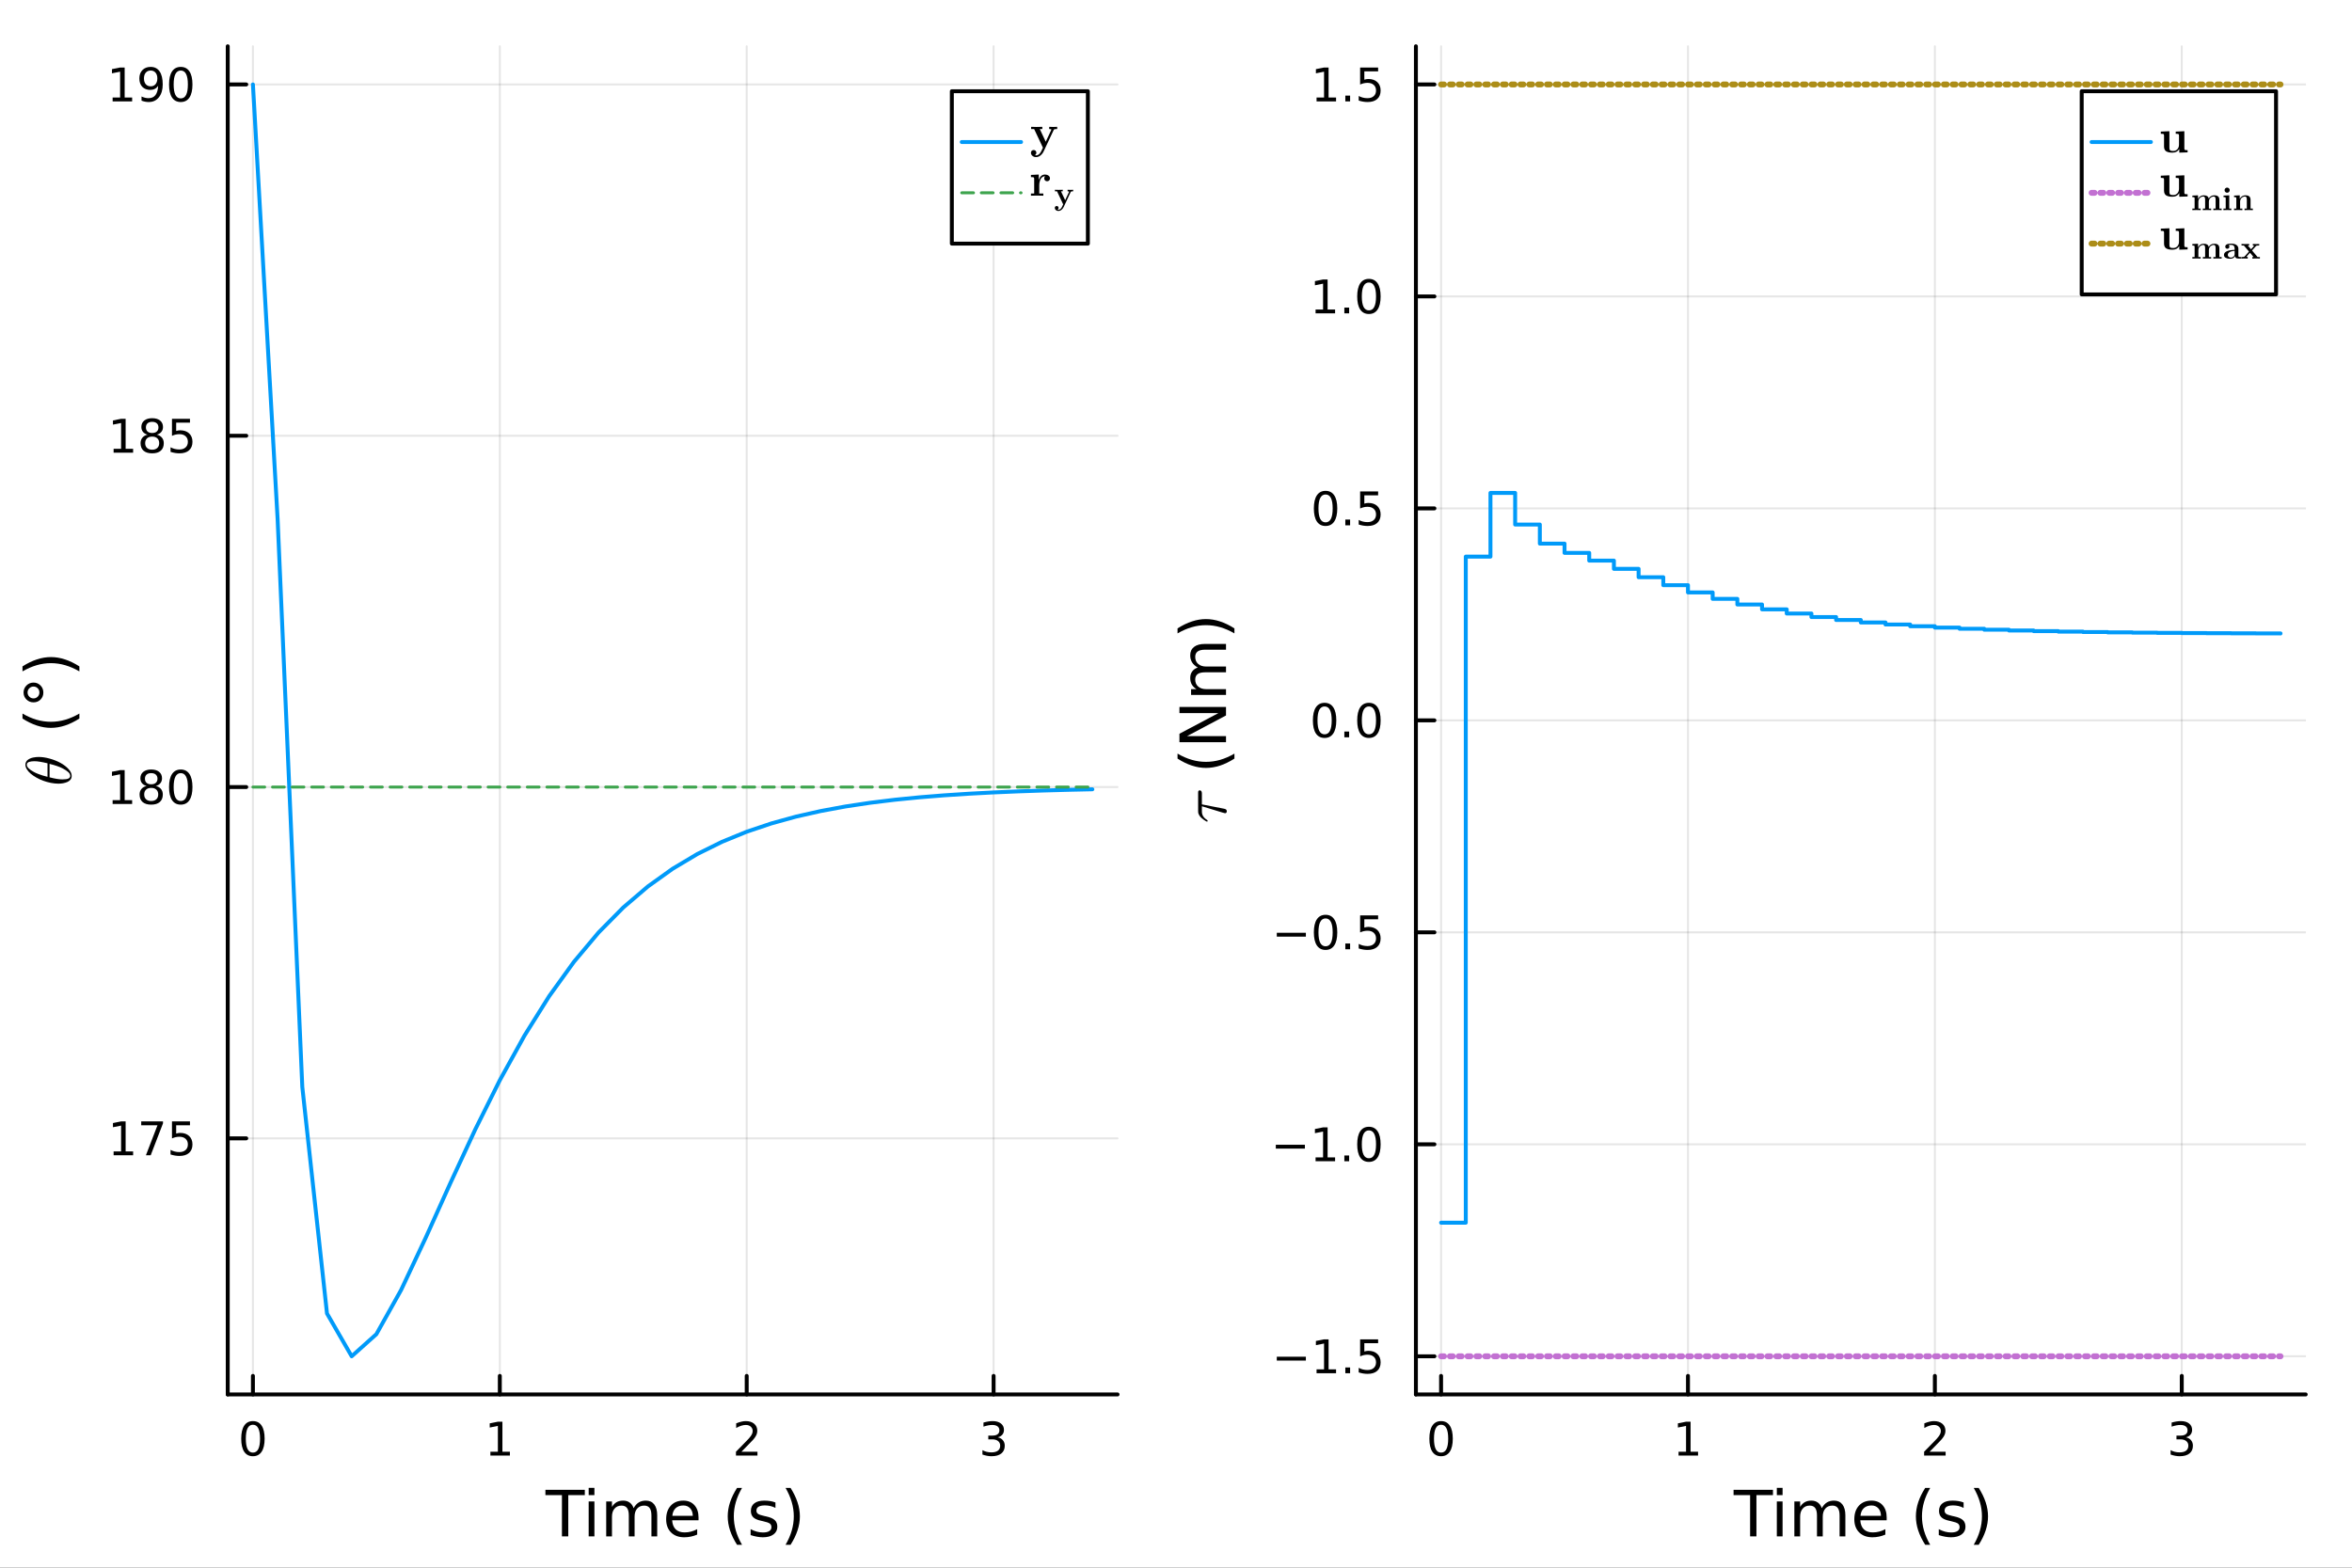 <?xml version="1.0" encoding="utf-8"?>
<svg xmlns="http://www.w3.org/2000/svg" xmlns:xlink="http://www.w3.org/1999/xlink" width="600" height="400" viewBox="0 0 2400 1600">
<rect x="0" y="0" width="2400" height="1600" fill="#333333" stroke="none"/>
<defs>
  <clipPath id="clip830">
    <rect x="0" y="0" width="2400" height="1600"/>
  </clipPath>
</defs>
<path clip-path="url(#clip830)" d="M0 1600 L2400 1600 L2400 0 L0 0  Z" fill="#ffffff" fill-rule="evenodd" fill-opacity="1"/>
<defs>
  <clipPath id="clip831">
    <rect x="480" y="0" width="1681" height="1600"/>
  </clipPath>
</defs>
<path clip-path="url(#clip830)" d="M232.389 1423.18 L1140.35 1423.18 L1140.35 47.244 L232.389 47.244  Z" fill="#ffffff" fill-rule="evenodd" fill-opacity="1"/>
<defs>
  <clipPath id="clip832">
    <rect x="232" y="47" width="909" height="1377"/>
  </clipPath>
</defs>
<polyline clip-path="url(#clip832)" style="stroke:#000000; stroke-linecap:round; stroke-linejoin:round; stroke-width:2; stroke-opacity:0.1; fill:none" points="258.086,1423.18 258.086,47.244 "/>
<polyline clip-path="url(#clip832)" style="stroke:#000000; stroke-linecap:round; stroke-linejoin:round; stroke-width:2; stroke-opacity:0.1; fill:none" points="510.017,1423.18 510.017,47.244 "/>
<polyline clip-path="url(#clip832)" style="stroke:#000000; stroke-linecap:round; stroke-linejoin:round; stroke-width:2; stroke-opacity:0.1; fill:none" points="761.948,1423.18 761.948,47.244 "/>
<polyline clip-path="url(#clip832)" style="stroke:#000000; stroke-linecap:round; stroke-linejoin:round; stroke-width:2; stroke-opacity:0.1; fill:none" points="1013.88,1423.18 1013.88,47.244 "/>
<polyline clip-path="url(#clip832)" style="stroke:#000000; stroke-linecap:round; stroke-linejoin:round; stroke-width:2; stroke-opacity:0.1; fill:none" points="232.389,1161.81 1140.35,1161.81 "/>
<polyline clip-path="url(#clip832)" style="stroke:#000000; stroke-linecap:round; stroke-linejoin:round; stroke-width:2; stroke-opacity:0.1; fill:none" points="232.389,803.271 1140.35,803.271 "/>
<polyline clip-path="url(#clip832)" style="stroke:#000000; stroke-linecap:round; stroke-linejoin:round; stroke-width:2; stroke-opacity:0.1; fill:none" points="232.389,444.728 1140.35,444.728 "/>
<polyline clip-path="url(#clip832)" style="stroke:#000000; stroke-linecap:round; stroke-linejoin:round; stroke-width:2; stroke-opacity:0.1; fill:none" points="232.389,86.186 1140.35,86.186 "/>
<polyline clip-path="url(#clip830)" style="stroke:#000000; stroke-linecap:round; stroke-linejoin:round; stroke-width:4; stroke-opacity:1; fill:none" points="232.389,1423.18 1140.35,1423.18 "/>
<polyline clip-path="url(#clip830)" style="stroke:#000000; stroke-linecap:round; stroke-linejoin:round; stroke-width:4; stroke-opacity:1; fill:none" points="258.086,1423.18 258.086,1404.28 "/>
<polyline clip-path="url(#clip830)" style="stroke:#000000; stroke-linecap:round; stroke-linejoin:round; stroke-width:4; stroke-opacity:1; fill:none" points="510.017,1423.18 510.017,1404.28 "/>
<polyline clip-path="url(#clip830)" style="stroke:#000000; stroke-linecap:round; stroke-linejoin:round; stroke-width:4; stroke-opacity:1; fill:none" points="761.948,1423.18 761.948,1404.28 "/>
<polyline clip-path="url(#clip830)" style="stroke:#000000; stroke-linecap:round; stroke-linejoin:round; stroke-width:4; stroke-opacity:1; fill:none" points="1013.88,1423.18 1013.88,1404.28 "/>
<path clip-path="url(#clip830)" d="M258.086 1454.1 Q254.475 1454.1 252.647 1457.66 Q250.841 1461.2 250.841 1468.33 Q250.841 1475.44 252.647 1479.01 Q254.475 1482.55 258.086 1482.55 Q261.721 1482.55 263.526 1479.01 Q265.355 1475.44 265.355 1468.33 Q265.355 1461.2 263.526 1457.66 Q261.721 1454.1 258.086 1454.1 M258.086 1450.39 Q263.896 1450.39 266.952 1455 Q270.031 1459.58 270.031 1468.33 Q270.031 1477.06 266.952 1481.67 Q263.896 1486.25 258.086 1486.25 Q252.276 1486.25 249.197 1481.67 Q246.142 1477.06 246.142 1468.33 Q246.142 1459.58 249.197 1455 Q252.276 1450.39 258.086 1450.39 Z" fill="#000000" fill-rule="nonzero" fill-opacity="1" /><path clip-path="url(#clip830)" d="M500.399 1481.64 L508.038 1481.64 L508.038 1455.28 L499.728 1456.95 L499.728 1452.69 L507.992 1451.02 L512.668 1451.02 L512.668 1481.64 L520.307 1481.64 L520.307 1485.58 L500.399 1485.58 L500.399 1481.64 Z" fill="#000000" fill-rule="nonzero" fill-opacity="1" /><path clip-path="url(#clip830)" d="M756.601 1481.64 L772.92 1481.64 L772.92 1485.58 L750.976 1485.58 L750.976 1481.64 Q753.638 1478.89 758.221 1474.26 Q762.828 1469.61 764.008 1468.27 Q766.254 1465.74 767.133 1464.01 Q768.036 1462.25 768.036 1460.56 Q768.036 1457.8 766.092 1456.07 Q764.17 1454.33 761.069 1454.33 Q758.87 1454.33 756.416 1455.09 Q753.985 1455.86 751.208 1457.41 L751.208 1452.69 Q754.032 1451.55 756.485 1450.97 Q758.939 1450.39 760.976 1450.39 Q766.346 1450.39 769.541 1453.08 Q772.735 1455.77 772.735 1460.26 Q772.735 1462.39 771.925 1464.31 Q771.138 1466.2 769.032 1468.8 Q768.453 1469.47 765.351 1472.69 Q762.249 1475.88 756.601 1481.64 Z" fill="#000000" fill-rule="nonzero" fill-opacity="1" /><path clip-path="url(#clip830)" d="M1018.13 1466.95 Q1021.48 1467.66 1023.36 1469.93 Q1025.26 1472.2 1025.26 1475.53 Q1025.26 1480.65 1021.74 1483.45 Q1018.22 1486.25 1011.74 1486.25 Q1009.56 1486.25 1007.25 1485.81 Q1004.96 1485.39 1002.5 1484.54 L1002.5 1480.02 Q1004.45 1481.16 1006.76 1481.74 Q1009.08 1482.32 1011.6 1482.32 Q1016 1482.32 1018.29 1480.58 Q1020.6 1478.84 1020.6 1475.53 Q1020.6 1472.48 1018.45 1470.77 Q1016.32 1469.03 1012.5 1469.03 L1008.47 1469.03 L1008.47 1465.19 L1012.69 1465.19 Q1016.14 1465.19 1017.96 1463.82 Q1019.79 1462.43 1019.79 1459.84 Q1019.79 1457.18 1017.9 1455.77 Q1016.02 1454.33 1012.5 1454.33 Q1010.58 1454.33 1008.38 1454.75 Q1006.18 1455.16 1003.54 1456.04 L1003.54 1451.88 Q1006.21 1451.14 1008.52 1450.77 Q1010.86 1450.39 1012.92 1450.39 Q1018.24 1450.39 1021.34 1452.83 Q1024.45 1455.23 1024.45 1459.35 Q1024.45 1462.22 1022.8 1464.21 Q1021.16 1466.18 1018.13 1466.95 Z" fill="#000000" fill-rule="nonzero" fill-opacity="1" /><path clip-path="url(#clip830)" d="M556.54 1520.52 L596.74 1520.52 L596.74 1525.93 L579.871 1525.93 L579.871 1568.04 L573.409 1568.04 L573.409 1525.93 L556.54 1525.93 L556.54 1520.52 Z" fill="#000000" fill-rule="nonzero" fill-opacity="1" /><path clip-path="url(#clip830)" d="M600.687 1532.4 L606.543 1532.4 L606.543 1568.04 L600.687 1568.04 L600.687 1532.4 M600.687 1518.52 L606.543 1518.52 L606.543 1525.93 L600.687 1525.93 L600.687 1518.52 Z" fill="#000000" fill-rule="nonzero" fill-opacity="1" /><path clip-path="url(#clip830)" d="M646.551 1539.24 Q648.748 1535.29 651.803 1533.41 Q654.859 1531.54 658.996 1531.54 Q664.566 1531.54 667.59 1535.45 Q670.614 1539.33 670.614 1546.53 L670.614 1568.04 L664.726 1568.04 L664.726 1546.72 Q664.726 1541.59 662.911 1539.11 Q661.097 1536.63 657.373 1536.63 Q652.822 1536.63 650.18 1539.65 Q647.538 1542.68 647.538 1547.9 L647.538 1568.04 L641.65 1568.04 L641.65 1546.72 Q641.65 1541.56 639.836 1539.11 Q638.021 1536.63 634.234 1536.63 Q629.746 1536.63 627.104 1539.68 Q624.462 1542.71 624.462 1547.9 L624.462 1568.04 L618.574 1568.04 L618.574 1532.4 L624.462 1532.4 L624.462 1537.93 Q626.468 1534.66 629.269 1533.1 Q632.069 1531.54 635.921 1531.54 Q639.804 1531.54 642.509 1533.51 Q645.246 1535.48 646.551 1539.24 Z" fill="#000000" fill-rule="nonzero" fill-opacity="1" /><path clip-path="url(#clip830)" d="M712.787 1548.76 L712.787 1551.62 L685.86 1551.62 Q686.242 1557.67 689.488 1560.85 Q692.766 1564 698.591 1564 Q701.965 1564 705.116 1563.17 Q708.299 1562.35 711.418 1560.69 L711.418 1566.23 Q708.267 1567.57 704.957 1568.27 Q701.647 1568.97 698.241 1568.97 Q689.711 1568.97 684.714 1564 Q679.749 1559.04 679.749 1550.57 Q679.749 1541.82 684.459 1536.69 Q689.202 1531.54 697.222 1531.54 Q704.416 1531.54 708.585 1536.18 Q712.787 1540.8 712.787 1548.76 M706.93 1547.04 Q706.867 1542.23 704.225 1539.37 Q701.615 1536.5 697.286 1536.5 Q692.385 1536.5 689.424 1539.27 Q686.496 1542.04 686.051 1547.07 L706.93 1547.04 Z" fill="#000000" fill-rule="nonzero" fill-opacity="1" /><path clip-path="url(#clip830)" d="M757.187 1518.58 Q752.922 1525.9 750.854 1533.06 Q748.785 1540.23 748.785 1547.58 Q748.785 1554.93 750.854 1562.16 Q752.954 1569.35 757.187 1576.64 L752.095 1576.64 Q747.321 1569.16 744.933 1561.93 Q742.578 1554.71 742.578 1547.58 Q742.578 1540.48 744.933 1533.29 Q747.289 1526.09 752.095 1518.58 L757.187 1518.58 Z" fill="#000000" fill-rule="nonzero" fill-opacity="1" /><path clip-path="url(#clip830)" d="M791.276 1533.45 L791.276 1538.98 Q788.793 1537.71 786.12 1537.07 Q783.446 1536.44 780.581 1536.44 Q776.221 1536.44 774.025 1537.77 Q771.86 1539.11 771.86 1541.79 Q771.86 1543.82 773.42 1545 Q774.98 1546.15 779.69 1547.2 L781.695 1547.64 Q787.934 1548.98 790.544 1551.43 Q793.186 1553.85 793.186 1558.21 Q793.186 1563.17 789.239 1566.07 Q785.324 1568.97 778.449 1568.97 Q775.584 1568.97 772.465 1568.39 Q769.378 1567.85 765.94 1566.74 L765.94 1560.69 Q769.187 1562.38 772.338 1563.24 Q775.489 1564.07 778.576 1564.07 Q782.714 1564.07 784.942 1562.66 Q787.17 1561.23 787.17 1558.65 Q787.17 1556.27 785.547 1554.99 Q783.955 1553.72 778.513 1552.54 L776.476 1552.07 Q771.033 1550.92 768.614 1548.56 Q766.195 1546.18 766.195 1542.04 Q766.195 1537.01 769.76 1534.27 Q773.325 1531.54 779.881 1531.54 Q783.128 1531.54 785.992 1532.01 Q788.857 1532.49 791.276 1533.45 Z" fill="#000000" fill-rule="nonzero" fill-opacity="1" /><path clip-path="url(#clip830)" d="M801.588 1518.58 L806.681 1518.58 Q811.455 1526.09 813.81 1533.29 Q816.198 1540.48 816.198 1547.58 Q816.198 1554.71 813.81 1561.93 Q811.455 1569.16 806.681 1576.64 L801.588 1576.64 Q805.821 1569.35 807.89 1562.16 Q809.991 1554.93 809.991 1547.58 Q809.991 1540.23 807.89 1533.06 Q805.821 1525.9 801.588 1518.58 Z" fill="#000000" fill-rule="nonzero" fill-opacity="1" /><polyline clip-path="url(#clip830)" style="stroke:#000000; stroke-linecap:round; stroke-linejoin:round; stroke-width:4; stroke-opacity:1; fill:none" points="232.389,1423.18 232.389,47.244 "/>
<polyline clip-path="url(#clip830)" style="stroke:#000000; stroke-linecap:round; stroke-linejoin:round; stroke-width:4; stroke-opacity:1; fill:none" points="232.389,1161.81 251.287,1161.81 "/>
<polyline clip-path="url(#clip830)" style="stroke:#000000; stroke-linecap:round; stroke-linejoin:round; stroke-width:4; stroke-opacity:1; fill:none" points="232.389,803.271 251.287,803.271 "/>
<polyline clip-path="url(#clip830)" style="stroke:#000000; stroke-linecap:round; stroke-linejoin:round; stroke-width:4; stroke-opacity:1; fill:none" points="232.389,444.728 251.287,444.728 "/>
<polyline clip-path="url(#clip830)" style="stroke:#000000; stroke-linecap:round; stroke-linejoin:round; stroke-width:4; stroke-opacity:1; fill:none" points="232.389,86.186 251.287,86.186 "/>
<path clip-path="url(#clip830)" d="M115.927 1175.16 L123.566 1175.16 L123.566 1148.79 L115.256 1150.46 L115.256 1146.2 L123.519 1144.53 L128.195 1144.53 L128.195 1175.16 L135.834 1175.16 L135.834 1179.09 L115.927 1179.09 L115.927 1175.16 Z" fill="#000000" fill-rule="nonzero" fill-opacity="1" /><path clip-path="url(#clip830)" d="M144.098 1144.53 L166.32 1144.53 L166.32 1146.52 L153.774 1179.09 L148.89 1179.09 L160.695 1148.47 L144.098 1148.47 L144.098 1144.53 Z" fill="#000000" fill-rule="nonzero" fill-opacity="1" /><path clip-path="url(#clip830)" d="M175.487 1144.53 L193.843 1144.53 L193.843 1148.47 L179.769 1148.47 L179.769 1156.94 Q180.788 1156.59 181.806 1156.43 Q182.825 1156.25 183.843 1156.25 Q189.63 1156.25 193.01 1159.42 Q196.389 1162.59 196.389 1168.01 Q196.389 1173.58 192.917 1176.69 Q189.445 1179.76 183.126 1179.76 Q180.95 1179.76 178.681 1179.39 Q176.436 1179.02 174.028 1178.28 L174.028 1173.58 Q176.112 1174.72 178.334 1175.27 Q180.556 1175.83 183.033 1175.83 Q187.038 1175.83 189.375 1173.72 Q191.713 1171.62 191.713 1168.01 Q191.713 1164.39 189.375 1162.29 Q187.038 1160.18 183.033 1160.18 Q181.158 1160.18 179.283 1160.6 Q177.431 1161.01 175.487 1161.89 L175.487 1144.53 Z" fill="#000000" fill-rule="nonzero" fill-opacity="1" /><path clip-path="url(#clip830)" d="M114.931 816.616 L122.57 816.616 L122.57 790.25 L114.26 791.917 L114.26 787.657 L122.524 785.991 L127.2 785.991 L127.2 816.616 L134.839 816.616 L134.839 820.551 L114.931 820.551 L114.931 816.616 Z" fill="#000000" fill-rule="nonzero" fill-opacity="1" /><path clip-path="url(#clip830)" d="M154.283 804.139 Q150.95 804.139 149.028 805.921 Q147.13 807.704 147.13 810.829 Q147.13 813.954 149.028 815.736 Q150.95 817.518 154.283 817.518 Q157.616 817.518 159.538 815.736 Q161.459 813.93 161.459 810.829 Q161.459 807.704 159.538 805.921 Q157.64 804.139 154.283 804.139 M149.607 802.148 Q146.598 801.407 144.908 799.347 Q143.241 797.287 143.241 794.324 Q143.241 790.181 146.181 787.773 Q149.144 785.366 154.283 785.366 Q159.445 785.366 162.385 787.773 Q165.325 790.181 165.325 794.324 Q165.325 797.287 163.635 799.347 Q161.968 801.407 158.982 802.148 Q162.362 802.935 164.237 805.227 Q166.135 807.518 166.135 810.829 Q166.135 815.852 163.056 818.537 Q160.001 821.222 154.283 821.222 Q148.566 821.222 145.487 818.537 Q142.431 815.852 142.431 810.829 Q142.431 807.518 144.329 805.227 Q146.228 802.935 149.607 802.148 M147.894 794.764 Q147.894 797.449 149.561 798.954 Q151.251 800.458 154.283 800.458 Q157.292 800.458 158.982 798.954 Q160.695 797.449 160.695 794.764 Q160.695 792.079 158.982 790.574 Q157.292 789.069 154.283 789.069 Q151.251 789.069 149.561 790.574 Q147.894 792.079 147.894 794.764 Z" fill="#000000" fill-rule="nonzero" fill-opacity="1" /><path clip-path="url(#clip830)" d="M184.445 789.069 Q180.834 789.069 179.005 792.634 Q177.2 796.176 177.2 803.306 Q177.2 810.412 179.005 813.977 Q180.834 817.518 184.445 817.518 Q188.079 817.518 189.885 813.977 Q191.713 810.412 191.713 803.306 Q191.713 796.176 189.885 792.634 Q188.079 789.069 184.445 789.069 M184.445 785.366 Q190.255 785.366 193.311 789.972 Q196.389 794.556 196.389 803.306 Q196.389 812.032 193.311 816.639 Q190.255 821.222 184.445 821.222 Q178.635 821.222 175.556 816.639 Q172.501 812.032 172.501 803.306 Q172.501 794.556 175.556 789.972 Q178.635 785.366 184.445 785.366 Z" fill="#000000" fill-rule="nonzero" fill-opacity="1" /><path clip-path="url(#clip830)" d="M115.927 458.073 L123.566 458.073 L123.566 431.707 L115.256 433.374 L115.256 429.115 L123.519 427.448 L128.195 427.448 L128.195 458.073 L135.834 458.073 L135.834 462.008 L115.927 462.008 L115.927 458.073 Z" fill="#000000" fill-rule="nonzero" fill-opacity="1" /><path clip-path="url(#clip830)" d="M155.278 445.596 Q151.945 445.596 150.024 447.379 Q148.126 449.161 148.126 452.286 Q148.126 455.411 150.024 457.193 Q151.945 458.976 155.278 458.976 Q158.612 458.976 160.533 457.193 Q162.454 455.388 162.454 452.286 Q162.454 449.161 160.533 447.379 Q158.635 445.596 155.278 445.596 M150.603 443.606 Q147.593 442.865 145.904 440.805 Q144.237 438.744 144.237 435.782 Q144.237 431.638 147.177 429.231 Q150.14 426.823 155.278 426.823 Q160.44 426.823 163.38 429.231 Q166.32 431.638 166.32 435.782 Q166.32 438.744 164.63 440.805 Q162.964 442.865 159.978 443.606 Q163.357 444.393 165.232 446.684 Q167.13 448.976 167.13 452.286 Q167.13 457.309 164.052 459.994 Q160.996 462.68 155.278 462.68 Q149.561 462.68 146.482 459.994 Q143.427 457.309 143.427 452.286 Q143.427 448.976 145.325 446.684 Q147.223 444.393 150.603 443.606 M148.89 436.221 Q148.89 438.907 150.556 440.411 Q152.246 441.916 155.278 441.916 Q158.288 441.916 159.978 440.411 Q161.69 438.907 161.69 436.221 Q161.69 433.536 159.978 432.032 Q158.288 430.527 155.278 430.527 Q152.246 430.527 150.556 432.032 Q148.89 433.536 148.89 436.221 Z" fill="#000000" fill-rule="nonzero" fill-opacity="1" /><path clip-path="url(#clip830)" d="M175.487 427.448 L193.843 427.448 L193.843 431.383 L179.769 431.383 L179.769 439.856 Q180.788 439.508 181.806 439.346 Q182.825 439.161 183.843 439.161 Q189.63 439.161 193.01 442.332 Q196.389 445.504 196.389 450.92 Q196.389 456.499 192.917 459.601 Q189.445 462.68 183.126 462.68 Q180.95 462.68 178.681 462.309 Q176.436 461.939 174.028 461.198 L174.028 456.499 Q176.112 457.633 178.334 458.189 Q180.556 458.744 183.033 458.744 Q187.038 458.744 189.375 456.638 Q191.713 454.531 191.713 450.92 Q191.713 447.309 189.375 445.203 Q187.038 443.096 183.033 443.096 Q181.158 443.096 179.283 443.513 Q177.431 443.93 175.487 444.809 L175.487 427.448 Z" fill="#000000" fill-rule="nonzero" fill-opacity="1" /><path clip-path="url(#clip830)" d="M114.931 99.531 L122.57 99.531 L122.57 73.165 L114.26 74.832 L114.26 70.572 L122.524 68.906 L127.2 68.906 L127.2 99.531 L134.839 99.531 L134.839 103.466 L114.931 103.466 L114.931 99.531 Z" fill="#000000" fill-rule="nonzero" fill-opacity="1" /><path clip-path="url(#clip830)" d="M144.422 102.748 L144.422 98.489 Q146.181 99.322 147.987 99.762 Q149.792 100.202 151.528 100.202 Q156.158 100.202 158.589 97.1 Q161.042 93.975 161.39 87.632 Q160.047 89.623 157.987 90.688 Q155.927 91.753 153.427 91.753 Q148.241 91.753 145.209 88.628 Q142.2 85.48 142.2 80.04 Q142.2 74.716 145.348 71.498 Q148.496 68.281 153.728 68.281 Q159.723 68.281 162.871 72.887 Q166.042 77.47 166.042 86.22 Q166.042 94.392 162.153 99.276 Q158.288 104.137 151.737 104.137 Q149.978 104.137 148.172 103.79 Q146.366 103.443 144.422 102.748 M153.728 88.095 Q156.876 88.095 158.704 85.943 Q160.556 83.79 160.556 80.04 Q160.556 76.313 158.704 74.16 Q156.876 71.984 153.728 71.984 Q150.579 71.984 148.728 74.16 Q146.899 76.313 146.899 80.04 Q146.899 83.79 148.728 85.943 Q150.579 88.095 153.728 88.095 Z" fill="#000000" fill-rule="nonzero" fill-opacity="1" /><path clip-path="url(#clip830)" d="M184.445 71.984 Q180.834 71.984 179.005 75.549 Q177.2 79.091 177.2 86.22 Q177.2 93.327 179.005 96.892 Q180.834 100.433 184.445 100.433 Q188.079 100.433 189.885 96.892 Q191.713 93.327 191.713 86.22 Q191.713 79.091 189.885 75.549 Q188.079 71.984 184.445 71.984 M184.445 68.281 Q190.255 68.281 193.311 72.887 Q196.389 77.47 196.389 86.22 Q196.389 94.947 193.311 99.554 Q190.255 104.137 184.445 104.137 Q178.635 104.137 175.556 99.554 Q172.501 94.947 172.501 86.22 Q172.501 77.47 175.556 72.887 Q178.635 68.281 184.445 68.281 Z" fill="#000000" fill-rule="nonzero" fill-opacity="1" /><path clip-path="url(#clip830)" d="M39.433 772.564 Q44.844 772.564 50.931 774.303 Q56.986 776.01 61.881 778.715 Q66.744 781.42 69.965 784.963 Q73.153 788.505 73.153 791.887 Q73.153 794.045 71.961 795.655 Q70.737 797.233 68.709 798.103 Q66.647 798.972 64.393 799.391 Q62.106 799.81 59.627 799.81 Q55.923 799.81 51.897 799.005 Q47.839 798.199 44.168 796.847 Q40.464 795.494 37.115 793.594 Q33.733 791.694 31.285 789.6 Q28.805 787.475 27.356 785.092 Q25.907 782.708 25.907 780.486 Q25.907 778.876 26.616 777.588 Q27.292 776.267 28.483 775.43 Q29.643 774.593 31.028 774.013 Q32.413 773.401 34.023 773.111 Q35.601 772.821 36.921 772.692 Q38.21 772.564 39.433 772.564 M35.343 776.911 Q33.701 776.911 32.477 777.04 Q31.221 777.169 29.965 777.523 Q28.709 777.878 28.032 778.65 Q27.356 779.391 27.356 780.551 Q27.356 783.932 34.281 787.733 Q36.438 788.956 39.369 790.051 Q42.3 791.146 43.685 791.533 Q45.069 791.919 48.483 792.821 L48.483 779.037 Q39.691 776.911 35.343 776.911 M50.577 779.617 L50.577 793.336 Q58.628 795.462 63.652 795.462 Q68.032 795.462 69.868 794.56 Q71.671 793.626 71.671 791.887 Q71.671 789.89 69.675 788.022 Q67.646 786.154 63.974 784.254 Q59.208 781.742 50.577 779.617 Z" fill="#000000" fill-rule="nonzero" fill-opacity="1" /><path clip-path="url(#clip830)" d="M22.951 728.256 Q30.271 732.521 37.433 734.59 Q44.594 736.658 51.947 736.658 Q59.299 736.658 66.524 734.59 Q73.717 732.489 81.006 728.256 L81.006 733.348 Q73.526 738.123 66.301 740.51 Q59.076 742.865 51.947 742.865 Q44.849 742.865 37.656 740.51 Q30.462 738.154 22.951 733.348 L22.951 728.256 Z" fill="#000000" fill-rule="nonzero" fill-opacity="1" /><path clip-path="url(#clip830)" d="M28.139 706.74 Q28.139 709.286 29.921 711.036 Q31.672 712.787 34.218 712.787 Q36.732 712.787 38.483 711.036 Q40.202 709.286 40.202 706.74 Q40.202 704.193 38.483 702.443 Q36.732 700.692 34.218 700.692 Q31.703 700.692 29.921 702.475 Q28.139 704.225 28.139 706.74 M24.033 706.74 Q24.033 704.703 24.829 702.825 Q25.592 700.947 27.057 699.578 Q28.489 698.114 30.303 697.382 Q32.117 696.65 34.218 696.65 Q38.419 696.65 41.348 699.61 Q44.244 702.538 44.244 706.803 Q44.244 711.1 41.379 713.965 Q38.515 716.829 34.218 716.829 Q29.953 716.829 26.993 713.901 Q24.033 710.973 24.033 706.74 Z" fill="#000000" fill-rule="nonzero" fill-opacity="1" /><path clip-path="url(#clip830)" d="M22.951 685.224 L22.951 680.131 Q30.462 675.357 37.656 673.001 Q44.849 670.614 51.947 670.614 Q59.076 670.614 66.301 673.001 Q73.526 675.357 81.006 680.131 L81.006 685.224 Q73.717 680.99 66.524 678.921 Q59.299 676.821 51.947 676.821 Q44.594 676.821 37.433 678.921 Q30.271 680.99 22.951 685.224 Z" fill="#000000" fill-rule="nonzero" fill-opacity="1" /><polyline clip-path="url(#clip832)" style="stroke:#009af9; stroke-linecap:round; stroke-linejoin:round; stroke-width:4; stroke-opacity:1; fill:none" points="258.086,86.186 283.279,529.688 308.473,1109.37 333.666,1340.56 358.859,1384.24 384.052,1361.68 409.245,1316.67 434.438,1263.16 459.631,1207.34 484.824,1153.02 510.017,1102.5 535.21,1056.92 560.403,1016.69 585.597,981.73 610.79,951.722 635.983,926.21 661.176,904.69 686.369,886.657 711.562,871.628 736.755,859.163 761.948,848.866 787.141,840.39 812.334,833.435 837.528,827.744 862.721,823.098 887.914,819.313 913.107,816.236 938.3,813.739 963.493,811.714 988.686,810.076 1013.88,808.751 1039.07,807.682 1064.27,806.819 1089.46,806.123 1114.65,805.563 "/>
<polyline clip-path="url(#clip832)" style="stroke:#3da44d; stroke-linecap:round; stroke-linejoin:round; stroke-width:3; stroke-opacity:1; fill:none" stroke-dasharray="12, 8" points="258.086,803.271 283.279,803.271 308.473,803.271 333.666,803.271 358.859,803.271 384.052,803.271 409.245,803.271 434.438,803.271 459.631,803.271 484.824,803.271 510.017,803.271 535.21,803.271 560.403,803.271 585.597,803.271 610.79,803.271 635.983,803.271 661.176,803.271 686.369,803.271 711.562,803.271 736.755,803.271 761.948,803.271 787.141,803.271 812.334,803.271 837.528,803.271 862.721,803.271 887.914,803.271 913.107,803.271 938.3,803.271 963.493,803.271 988.686,803.271 1013.88,803.271 1039.07,803.271 1064.27,803.271 1089.46,803.271 1114.65,803.271 "/>
<path clip-path="url(#clip830)" d="M971.279 248.629 L1110.08 248.629 L1110.08 93.109 L971.279 93.109  Z" fill="#ffffff" fill-rule="evenodd" fill-opacity="1"/>
<polyline clip-path="url(#clip830)" style="stroke:#000000; stroke-linecap:round; stroke-linejoin:round; stroke-width:4; stroke-opacity:1; fill:none" points="971.279,248.629 1110.08,248.629 1110.08,93.109 971.279,93.109 971.279,248.629 "/>
<polyline clip-path="url(#clip830)" style="stroke:#009af9; stroke-linecap:round; stroke-linejoin:round; stroke-width:4; stroke-opacity:1; fill:none" points="981.367,144.949 1041.9,144.949 "/>
<path clip-path="url(#clip830)" d="M1078.76 131.687 Q1077.28 131.687 1076.53 131.828 Q1075.78 131.945 1075.6 132.109 Q1075.41 132.273 1075.2 132.695 L1064.89 154.618 Q1063.79 156.96 1061.73 158.647 Q1059.69 160.333 1057.12 160.333 Q1054.96 160.333 1053.46 159.021 Q1051.99 157.733 1051.99 155.906 Q1051.99 154.595 1052.81 153.845 Q1053.63 153.119 1054.73 153.119 Q1055.94 153.119 1056.72 153.892 Q1057.51 154.665 1057.51 155.859 Q1057.51 156.632 1057.19 157.218 Q1056.86 157.827 1056.55 158.038 Q1056.27 158.272 1055.97 158.412 Q1056.46 158.6 1057.12 158.6 Q1058.1 158.6 1058.94 158.202 Q1059.81 157.827 1060.37 157.312 Q1060.96 156.82 1061.54 155.93 Q1062.13 155.063 1062.41 154.501 Q1062.69 153.962 1063.11 153.025 L1064.21 150.73 L1055.24 131.687 L1052.17 131.687 L1052.17 129.439 L1057.65 129.579 L1063.6 129.439 L1063.6 131.687 L1061 131.687 L1067.09 144.64 L1072.62 132.835 L1072.86 132.273 Q1072.86 132.015 1072.29 131.875 Q1071.73 131.711 1071.17 131.711 L1070.61 131.687 L1070.61 129.439 L1074.96 129.579 Q1077.02 129.579 1078.76 129.439 L1078.76 131.687 Z" fill="#000000" fill-rule="nonzero" fill-opacity="1" /><polyline clip-path="url(#clip830)" style="stroke:#3da44d; stroke-linecap:round; stroke-linejoin:round; stroke-width:3; stroke-opacity:1; fill:none" stroke-dasharray="12, 8" points="981.367,196.789 1041.9,196.789 "/>
<path clip-path="url(#clip830)" d="M1071.4 182.067 Q1071.4 183.425 1070.51 184.221 Q1069.62 184.994 1068.48 184.994 Q1067.33 184.994 1066.44 184.221 Q1065.55 183.448 1065.55 182.067 Q1065.55 181.458 1065.76 180.919 Q1065.99 180.357 1066.23 180.099 L1066.46 179.865 Q1065.08 179.865 1064 180.521 Q1062.92 181.153 1062.27 182.137 Q1061.61 183.121 1061.19 184.409 Q1060.77 185.674 1060.61 186.821 Q1060.46 187.969 1060.46 189.07 L1060.46 197.479 L1064.63 197.479 L1064.63 199.727 Q1062.9 199.587 1058.03 199.587 L1051.99 199.727 L1051.99 197.479 L1055.29 197.479 L1055.29 182.652 Q1055.29 181.294 1054.8 181.036 Q1054.3 180.778 1051.99 180.778 L1051.99 178.53 L1059.95 178.132 L1059.95 183.566 Q1061.94 178.132 1066.32 178.132 Q1068.33 178.132 1069.86 179.209 Q1071.4 180.263 1071.4 182.067 Z" fill="#000000" fill-rule="nonzero" fill-opacity="1" /><path clip-path="url(#clip830)" d="M1095.07 195.25 Q1094.03 195.25 1093.51 195.349 Q1092.98 195.431 1092.85 195.545 Q1092.72 195.66 1092.57 195.955 L1085.36 211.302 Q1084.59 212.941 1083.15 214.122 Q1081.72 215.302 1079.92 215.302 Q1078.41 215.302 1077.36 214.384 Q1076.32 213.482 1076.32 212.203 Q1076.32 211.285 1076.9 210.76 Q1077.47 210.252 1078.24 210.252 Q1079.1 210.252 1079.64 210.793 Q1080.19 211.334 1080.19 212.171 Q1080.19 212.712 1079.96 213.121 Q1079.74 213.548 1079.52 213.695 Q1079.33 213.859 1079.11 213.958 Q1079.46 214.089 1079.92 214.089 Q1080.6 214.089 1081.19 213.81 Q1081.8 213.548 1082.19 213.187 Q1082.6 212.843 1083.01 212.22 Q1083.42 211.613 1083.62 211.22 Q1083.82 210.842 1084.11 210.187 L1084.88 208.58 L1078.6 195.25 L1076.46 195.25 L1076.46 193.676 L1080.29 193.775 L1084.46 193.676 L1084.46 195.25 L1082.64 195.25 L1086.9 204.317 L1090.77 196.054 L1090.93 195.66 Q1090.93 195.48 1090.54 195.381 Q1090.15 195.267 1089.75 195.267 L1089.36 195.25 L1089.36 193.676 L1092.41 193.775 Q1093.85 193.775 1095.07 193.676 L1095.07 195.25 Z" fill="#000000" fill-rule="nonzero" fill-opacity="1" /><path clip-path="url(#clip830)" d="M1444.8 1423.18 L2352.76 1423.18 L2352.76 47.244 L1444.8 47.244  Z" fill="#ffffff" fill-rule="evenodd" fill-opacity="1"/>
<defs>
  <clipPath id="clip833">
    <rect x="1444" y="47" width="909" height="1377"/>
  </clipPath>
</defs>
<polyline clip-path="url(#clip833)" style="stroke:#000000; stroke-linecap:round; stroke-linejoin:round; stroke-width:2; stroke-opacity:0.1; fill:none" points="1470.49,1423.18 1470.49,47.244 "/>
<polyline clip-path="url(#clip833)" style="stroke:#000000; stroke-linecap:round; stroke-linejoin:round; stroke-width:2; stroke-opacity:0.1; fill:none" points="1722.42,1423.18 1722.42,47.244 "/>
<polyline clip-path="url(#clip833)" style="stroke:#000000; stroke-linecap:round; stroke-linejoin:round; stroke-width:2; stroke-opacity:0.1; fill:none" points="1974.36,1423.18 1974.36,47.244 "/>
<polyline clip-path="url(#clip833)" style="stroke:#000000; stroke-linecap:round; stroke-linejoin:round; stroke-width:2; stroke-opacity:0.1; fill:none" points="2226.29,1423.18 2226.29,47.244 "/>
<polyline clip-path="url(#clip833)" style="stroke:#000000; stroke-linecap:round; stroke-linejoin:round; stroke-width:2; stroke-opacity:0.1; fill:none" points="1444.8,1384.24 2352.76,1384.24 "/>
<polyline clip-path="url(#clip833)" style="stroke:#000000; stroke-linecap:round; stroke-linejoin:round; stroke-width:2; stroke-opacity:0.1; fill:none" points="1444.8,1167.9 2352.76,1167.9 "/>
<polyline clip-path="url(#clip833)" style="stroke:#000000; stroke-linecap:round; stroke-linejoin:round; stroke-width:2; stroke-opacity:0.1; fill:none" points="1444.8,951.554 2352.76,951.554 "/>
<polyline clip-path="url(#clip833)" style="stroke:#000000; stroke-linecap:round; stroke-linejoin:round; stroke-width:2; stroke-opacity:0.1; fill:none" points="1444.8,735.212 2352.76,735.212 "/>
<polyline clip-path="url(#clip833)" style="stroke:#000000; stroke-linecap:round; stroke-linejoin:round; stroke-width:2; stroke-opacity:0.1; fill:none" points="1444.8,518.87 2352.76,518.87 "/>
<polyline clip-path="url(#clip833)" style="stroke:#000000; stroke-linecap:round; stroke-linejoin:round; stroke-width:2; stroke-opacity:0.1; fill:none" points="1444.8,302.528 2352.76,302.528 "/>
<polyline clip-path="url(#clip833)" style="stroke:#000000; stroke-linecap:round; stroke-linejoin:round; stroke-width:2; stroke-opacity:0.1; fill:none" points="1444.8,86.186 2352.76,86.186 "/>
<polyline clip-path="url(#clip830)" style="stroke:#000000; stroke-linecap:round; stroke-linejoin:round; stroke-width:4; stroke-opacity:1; fill:none" points="1444.8,1423.18 2352.76,1423.18 "/>
<polyline clip-path="url(#clip830)" style="stroke:#000000; stroke-linecap:round; stroke-linejoin:round; stroke-width:4; stroke-opacity:1; fill:none" points="1470.49,1423.18 1470.49,1404.28 "/>
<polyline clip-path="url(#clip830)" style="stroke:#000000; stroke-linecap:round; stroke-linejoin:round; stroke-width:4; stroke-opacity:1; fill:none" points="1722.42,1423.18 1722.42,1404.28 "/>
<polyline clip-path="url(#clip830)" style="stroke:#000000; stroke-linecap:round; stroke-linejoin:round; stroke-width:4; stroke-opacity:1; fill:none" points="1974.36,1423.18 1974.36,1404.28 "/>
<polyline clip-path="url(#clip830)" style="stroke:#000000; stroke-linecap:round; stroke-linejoin:round; stroke-width:4; stroke-opacity:1; fill:none" points="2226.29,1423.18 2226.29,1404.28 "/>
<path clip-path="url(#clip830)" d="M1470.49 1454.1 Q1466.88 1454.1 1465.05 1457.66 Q1463.25 1461.2 1463.25 1468.33 Q1463.25 1475.44 1465.05 1479.01 Q1466.88 1482.55 1470.49 1482.55 Q1474.13 1482.55 1475.93 1479.01 Q1477.76 1475.44 1477.76 1468.33 Q1477.76 1461.2 1475.93 1457.66 Q1474.13 1454.1 1470.49 1454.1 M1470.49 1450.39 Q1476.3 1450.39 1479.36 1455 Q1482.44 1459.58 1482.44 1468.33 Q1482.44 1477.06 1479.36 1481.67 Q1476.3 1486.25 1470.49 1486.25 Q1464.68 1486.25 1461.6 1481.67 Q1458.55 1477.06 1458.55 1468.33 Q1458.55 1459.58 1461.6 1455 Q1464.68 1450.39 1470.49 1450.39 Z" fill="#000000" fill-rule="nonzero" fill-opacity="1" /><path clip-path="url(#clip830)" d="M1712.81 1481.64 L1720.45 1481.64 L1720.45 1455.28 L1712.14 1456.95 L1712.14 1452.69 L1720.4 1451.02 L1725.08 1451.02 L1725.08 1481.64 L1732.71 1481.64 L1732.71 1485.58 L1712.81 1485.58 L1712.81 1481.64 Z" fill="#000000" fill-rule="nonzero" fill-opacity="1" /><path clip-path="url(#clip830)" d="M1969.01 1481.64 L1985.33 1481.64 L1985.33 1485.58 L1963.38 1485.58 L1963.38 1481.64 Q1966.05 1478.89 1970.63 1474.26 Q1975.24 1469.61 1976.42 1468.27 Q1978.66 1465.74 1979.54 1464.01 Q1980.44 1462.25 1980.44 1460.56 Q1980.44 1457.8 1978.5 1456.07 Q1976.58 1454.33 1973.48 1454.33 Q1971.28 1454.33 1968.82 1455.09 Q1966.39 1455.86 1963.61 1457.41 L1963.61 1452.69 Q1966.44 1451.55 1968.89 1450.97 Q1971.35 1450.39 1973.38 1450.39 Q1978.75 1450.39 1981.95 1453.08 Q1985.14 1455.77 1985.14 1460.26 Q1985.14 1462.39 1984.33 1464.31 Q1983.55 1466.2 1981.44 1468.8 Q1980.86 1469.47 1977.76 1472.69 Q1974.66 1475.88 1969.01 1481.64 Z" fill="#000000" fill-rule="nonzero" fill-opacity="1" /><path clip-path="url(#clip830)" d="M2230.53 1466.95 Q2233.89 1467.66 2235.77 1469.93 Q2237.66 1472.2 2237.66 1475.53 Q2237.66 1480.65 2234.15 1483.45 Q2230.63 1486.25 2224.15 1486.25 Q2221.97 1486.25 2219.65 1485.81 Q2217.36 1485.39 2214.91 1484.54 L2214.91 1480.02 Q2216.85 1481.16 2219.17 1481.74 Q2221.48 1482.32 2224.01 1482.32 Q2228.4 1482.32 2230.7 1480.58 Q2233.01 1478.84 2233.01 1475.53 Q2233.01 1472.48 2230.86 1470.77 Q2228.73 1469.03 2224.91 1469.03 L2220.88 1469.03 L2220.88 1465.19 L2225.09 1465.19 Q2228.54 1465.19 2230.37 1463.82 Q2232.2 1462.43 2232.2 1459.84 Q2232.2 1457.18 2230.3 1455.77 Q2228.43 1454.33 2224.91 1454.33 Q2222.99 1454.33 2220.79 1454.75 Q2218.59 1455.16 2215.95 1456.04 L2215.95 1451.88 Q2218.61 1451.14 2220.93 1450.77 Q2223.27 1450.39 2225.33 1450.39 Q2230.65 1450.39 2233.75 1452.83 Q2236.85 1455.23 2236.85 1459.35 Q2236.85 1462.22 2235.21 1464.21 Q2233.57 1466.18 2230.53 1466.95 Z" fill="#000000" fill-rule="nonzero" fill-opacity="1" /><path clip-path="url(#clip830)" d="M1768.95 1520.52 L1809.15 1520.52 L1809.15 1525.93 L1792.28 1525.93 L1792.28 1568.04 L1785.82 1568.04 L1785.82 1525.93 L1768.95 1525.93 L1768.95 1520.52 Z" fill="#000000" fill-rule="nonzero" fill-opacity="1" /><path clip-path="url(#clip830)" d="M1813.09 1532.4 L1818.95 1532.4 L1818.95 1568.04 L1813.09 1568.04 L1813.09 1532.4 M1813.09 1518.52 L1818.95 1518.52 L1818.95 1525.93 L1813.09 1525.93 L1813.09 1518.52 Z" fill="#000000" fill-rule="nonzero" fill-opacity="1" /><path clip-path="url(#clip830)" d="M1858.96 1539.24 Q1861.15 1535.29 1864.21 1533.41 Q1867.27 1531.54 1871.4 1531.54 Q1876.97 1531.54 1880 1535.45 Q1883.02 1539.33 1883.02 1546.53 L1883.02 1568.04 L1877.13 1568.04 L1877.13 1546.72 Q1877.13 1541.59 1875.32 1539.11 Q1873.5 1536.63 1869.78 1536.63 Q1865.23 1536.63 1862.59 1539.65 Q1859.95 1542.68 1859.95 1547.9 L1859.95 1568.04 L1854.06 1568.04 L1854.06 1546.72 Q1854.06 1541.56 1852.24 1539.11 Q1850.43 1536.63 1846.64 1536.63 Q1842.15 1536.63 1839.51 1539.68 Q1836.87 1542.71 1836.87 1547.9 L1836.87 1568.04 L1830.98 1568.04 L1830.98 1532.4 L1836.87 1532.4 L1836.87 1537.93 Q1838.87 1534.66 1841.68 1533.1 Q1844.48 1531.54 1848.33 1531.54 Q1852.21 1531.54 1854.92 1533.51 Q1857.65 1535.48 1858.96 1539.24 Z" fill="#000000" fill-rule="nonzero" fill-opacity="1" /><path clip-path="url(#clip830)" d="M1925.19 1548.76 L1925.19 1551.62 L1898.27 1551.62 Q1898.65 1557.67 1901.9 1560.85 Q1905.17 1564 1911 1564 Q1914.37 1564 1917.52 1563.17 Q1920.71 1562.35 1923.83 1560.69 L1923.83 1566.23 Q1920.67 1567.57 1917.36 1568.27 Q1914.05 1568.97 1910.65 1568.97 Q1902.12 1568.97 1897.12 1564 Q1892.16 1559.04 1892.16 1550.57 Q1892.16 1541.82 1896.87 1536.69 Q1901.61 1531.54 1909.63 1531.54 Q1916.82 1531.54 1920.99 1536.18 Q1925.19 1540.8 1925.19 1548.76 M1919.34 1547.04 Q1919.27 1542.23 1916.63 1539.37 Q1914.02 1536.5 1909.69 1536.5 Q1904.79 1536.5 1901.83 1539.27 Q1898.9 1542.04 1898.46 1547.07 L1919.34 1547.04 Z" fill="#000000" fill-rule="nonzero" fill-opacity="1" /><path clip-path="url(#clip830)" d="M1969.59 1518.58 Q1965.33 1525.9 1963.26 1533.06 Q1961.19 1540.23 1961.19 1547.58 Q1961.19 1554.93 1963.26 1562.16 Q1965.36 1569.35 1969.59 1576.64 L1964.5 1576.64 Q1959.73 1569.16 1957.34 1561.93 Q1954.99 1554.71 1954.99 1547.58 Q1954.99 1540.48 1957.34 1533.29 Q1959.7 1526.09 1964.5 1518.58 L1969.59 1518.58 Z" fill="#000000" fill-rule="nonzero" fill-opacity="1" /><path clip-path="url(#clip830)" d="M2003.68 1533.45 L2003.68 1538.98 Q2001.2 1537.71 1998.53 1537.07 Q1995.85 1536.44 1992.99 1536.44 Q1988.63 1536.44 1986.43 1537.77 Q1984.27 1539.11 1984.27 1541.79 Q1984.27 1543.82 1985.83 1545 Q1987.39 1546.15 1992.1 1547.2 L1994.1 1547.64 Q2000.34 1548.98 2002.95 1551.43 Q2005.59 1553.85 2005.59 1558.21 Q2005.59 1563.17 2001.65 1566.07 Q1997.73 1568.97 1990.86 1568.97 Q1987.99 1568.97 1984.87 1568.39 Q1981.79 1567.85 1978.35 1566.74 L1978.35 1560.69 Q1981.59 1562.38 1984.75 1563.24 Q1987.9 1564.07 1990.98 1564.07 Q1995.12 1564.07 1997.35 1562.66 Q1999.58 1561.23 1999.58 1558.65 Q1999.58 1556.27 1997.95 1554.99 Q1996.36 1553.72 1990.92 1552.54 L1988.88 1552.07 Q1983.44 1550.92 1981.02 1548.56 Q1978.6 1546.18 1978.6 1542.04 Q1978.6 1537.01 1982.17 1534.27 Q1985.73 1531.54 1992.29 1531.54 Q1995.54 1531.54 1998.4 1532.01 Q2001.26 1532.49 2003.68 1533.45 Z" fill="#000000" fill-rule="nonzero" fill-opacity="1" /><path clip-path="url(#clip830)" d="M2014 1518.58 L2019.09 1518.58 Q2023.86 1526.09 2026.22 1533.29 Q2028.6 1540.48 2028.6 1547.58 Q2028.6 1554.71 2026.22 1561.93 Q2023.86 1569.16 2019.09 1576.64 L2014 1576.64 Q2018.23 1569.35 2020.3 1562.16 Q2022.4 1554.93 2022.4 1547.58 Q2022.4 1540.23 2020.3 1533.06 Q2018.23 1525.9 2014 1518.58 Z" fill="#000000" fill-rule="nonzero" fill-opacity="1" /><polyline clip-path="url(#clip830)" style="stroke:#000000; stroke-linecap:round; stroke-linejoin:round; stroke-width:4; stroke-opacity:1; fill:none" points="1444.8,1423.18 1444.8,47.244 "/>
<polyline clip-path="url(#clip830)" style="stroke:#000000; stroke-linecap:round; stroke-linejoin:round; stroke-width:4; stroke-opacity:1; fill:none" points="1444.8,1384.24 1463.69,1384.24 "/>
<polyline clip-path="url(#clip830)" style="stroke:#000000; stroke-linecap:round; stroke-linejoin:round; stroke-width:4; stroke-opacity:1; fill:none" points="1444.8,1167.9 1463.69,1167.9 "/>
<polyline clip-path="url(#clip830)" style="stroke:#000000; stroke-linecap:round; stroke-linejoin:round; stroke-width:4; stroke-opacity:1; fill:none" points="1444.8,951.554 1463.69,951.554 "/>
<polyline clip-path="url(#clip830)" style="stroke:#000000; stroke-linecap:round; stroke-linejoin:round; stroke-width:4; stroke-opacity:1; fill:none" points="1444.8,735.212 1463.69,735.212 "/>
<polyline clip-path="url(#clip830)" style="stroke:#000000; stroke-linecap:round; stroke-linejoin:round; stroke-width:4; stroke-opacity:1; fill:none" points="1444.8,518.87 1463.69,518.87 "/>
<polyline clip-path="url(#clip830)" style="stroke:#000000; stroke-linecap:round; stroke-linejoin:round; stroke-width:4; stroke-opacity:1; fill:none" points="1444.8,302.528 1463.69,302.528 "/>
<polyline clip-path="url(#clip830)" style="stroke:#000000; stroke-linecap:round; stroke-linejoin:round; stroke-width:4; stroke-opacity:1; fill:none" points="1444.8,86.186 1463.69,86.186 "/>
<path clip-path="url(#clip830)" d="M1302.85 1384.69 L1332.52 1384.69 L1332.52 1388.62 L1302.85 1388.62 L1302.85 1384.69 Z" fill="#000000" fill-rule="nonzero" fill-opacity="1" /><path clip-path="url(#clip830)" d="M1343.43 1397.58 L1351.07 1397.58 L1351.07 1371.22 L1342.76 1372.88 L1342.76 1368.62 L1351.02 1366.96 L1355.7 1366.96 L1355.7 1397.58 L1363.33 1397.58 L1363.33 1401.52 L1343.43 1401.52 L1343.43 1397.58 Z" fill="#000000" fill-rule="nonzero" fill-opacity="1" /><path clip-path="url(#clip830)" d="M1372.78 1395.64 L1377.66 1395.64 L1377.66 1401.52 L1372.78 1401.52 L1372.78 1395.64 Z" fill="#000000" fill-rule="nonzero" fill-opacity="1" /><path clip-path="url(#clip830)" d="M1387.89 1366.96 L1406.25 1366.96 L1406.25 1370.89 L1392.18 1370.89 L1392.18 1379.37 Q1393.19 1379.02 1394.21 1378.86 Q1395.23 1378.67 1396.25 1378.67 Q1402.04 1378.67 1405.42 1381.84 Q1408.8 1385.01 1408.8 1390.43 Q1408.8 1396.01 1405.32 1399.11 Q1401.85 1402.19 1395.53 1402.19 Q1393.36 1402.19 1391.09 1401.82 Q1388.84 1401.45 1386.44 1400.71 L1386.44 1396.01 Q1388.52 1397.14 1390.74 1397.7 Q1392.96 1398.25 1395.44 1398.25 Q1399.44 1398.25 1401.78 1396.15 Q1404.12 1394.04 1404.12 1390.43 Q1404.12 1386.82 1401.78 1384.71 Q1399.44 1382.61 1395.44 1382.61 Q1393.57 1382.61 1391.69 1383.02 Q1389.84 1383.44 1387.89 1384.32 L1387.89 1366.96 Z" fill="#000000" fill-rule="nonzero" fill-opacity="1" /><path clip-path="url(#clip830)" d="M1301.85 1168.35 L1331.53 1168.35 L1331.53 1172.28 L1301.85 1172.28 L1301.85 1168.35 Z" fill="#000000" fill-rule="nonzero" fill-opacity="1" /><path clip-path="url(#clip830)" d="M1342.43 1181.24 L1350.07 1181.24 L1350.07 1154.88 L1341.76 1156.54 L1341.76 1152.28 L1350.02 1150.62 L1354.7 1150.62 L1354.7 1181.24 L1362.34 1181.24 L1362.34 1185.18 L1342.43 1185.18 L1342.43 1181.24 Z" fill="#000000" fill-rule="nonzero" fill-opacity="1" /><path clip-path="url(#clip830)" d="M1371.78 1179.3 L1376.67 1179.3 L1376.67 1185.18 L1371.78 1185.18 L1371.78 1179.3 Z" fill="#000000" fill-rule="nonzero" fill-opacity="1" /><path clip-path="url(#clip830)" d="M1396.85 1153.69 Q1393.24 1153.69 1391.41 1157.26 Q1389.61 1160.8 1389.61 1167.93 Q1389.61 1175.04 1391.41 1178.6 Q1393.24 1182.14 1396.85 1182.14 Q1400.49 1182.14 1402.29 1178.6 Q1404.12 1175.04 1404.12 1167.93 Q1404.12 1160.8 1402.29 1157.26 Q1400.49 1153.69 1396.85 1153.69 M1396.85 1149.99 Q1402.66 1149.99 1405.72 1154.6 Q1408.8 1159.18 1408.8 1167.93 Q1408.8 1176.66 1405.72 1181.26 Q1402.66 1185.85 1396.85 1185.85 Q1391.04 1185.85 1387.96 1181.26 Q1384.91 1176.66 1384.91 1167.93 Q1384.91 1159.18 1387.96 1154.6 Q1391.04 1149.99 1396.85 1149.99 Z" fill="#000000" fill-rule="nonzero" fill-opacity="1" /><path clip-path="url(#clip830)" d="M1302.85 952.005 L1332.52 952.005 L1332.52 955.941 L1302.85 955.941 L1302.85 952.005 Z" fill="#000000" fill-rule="nonzero" fill-opacity="1" /><path clip-path="url(#clip830)" d="M1352.62 937.353 Q1349.01 937.353 1347.18 940.918 Q1345.37 944.459 1345.37 951.589 Q1345.37 958.695 1347.18 962.26 Q1349.01 965.802 1352.62 965.802 Q1356.25 965.802 1358.06 962.26 Q1359.88 958.695 1359.88 951.589 Q1359.88 944.459 1358.06 940.918 Q1356.25 937.353 1352.62 937.353 M1352.62 933.649 Q1358.43 933.649 1361.48 938.256 Q1364.56 942.839 1364.56 951.589 Q1364.56 960.316 1361.48 964.922 Q1358.43 969.505 1352.62 969.505 Q1346.81 969.505 1343.73 964.922 Q1340.67 960.316 1340.67 951.589 Q1340.67 942.839 1343.73 938.256 Q1346.81 933.649 1352.62 933.649 Z" fill="#000000" fill-rule="nonzero" fill-opacity="1" /><path clip-path="url(#clip830)" d="M1372.78 962.954 L1377.66 962.954 L1377.66 968.834 L1372.78 968.834 L1372.78 962.954 Z" fill="#000000" fill-rule="nonzero" fill-opacity="1" /><path clip-path="url(#clip830)" d="M1387.89 934.274 L1406.25 934.274 L1406.25 938.209 L1392.18 938.209 L1392.18 946.681 Q1393.19 946.334 1394.21 946.172 Q1395.23 945.987 1396.25 945.987 Q1402.04 945.987 1405.42 949.158 Q1408.8 952.33 1408.8 957.746 Q1408.8 963.325 1405.32 966.427 Q1401.85 969.505 1395.53 969.505 Q1393.36 969.505 1391.09 969.135 Q1388.84 968.765 1386.44 968.024 L1386.44 963.325 Q1388.52 964.459 1390.74 965.015 Q1392.96 965.57 1395.44 965.57 Q1399.44 965.57 1401.78 963.464 Q1404.12 961.357 1404.12 957.746 Q1404.12 954.135 1401.78 952.029 Q1399.44 949.922 1395.44 949.922 Q1393.57 949.922 1391.69 950.339 Q1389.84 950.755 1387.89 951.635 L1387.89 934.274 Z" fill="#000000" fill-rule="nonzero" fill-opacity="1" /><path clip-path="url(#clip830)" d="M1351.62 721.011 Q1348.01 721.011 1346.18 724.575 Q1344.38 728.117 1344.38 735.247 Q1344.38 742.353 1346.18 745.918 Q1348.01 749.46 1351.62 749.46 Q1355.26 749.46 1357.06 745.918 Q1358.89 742.353 1358.89 735.247 Q1358.89 728.117 1357.06 724.575 Q1355.26 721.011 1351.62 721.011 M1351.62 717.307 Q1357.43 717.307 1360.49 721.913 Q1363.57 726.497 1363.57 735.247 Q1363.57 743.973 1360.49 748.58 Q1357.43 753.163 1351.62 753.163 Q1345.81 753.163 1342.73 748.58 Q1339.68 743.973 1339.68 735.247 Q1339.68 726.497 1342.73 721.913 Q1345.81 717.307 1351.62 717.307 Z" fill="#000000" fill-rule="nonzero" fill-opacity="1" /><path clip-path="url(#clip830)" d="M1371.78 746.612 L1376.67 746.612 L1376.67 752.492 L1371.78 752.492 L1371.78 746.612 Z" fill="#000000" fill-rule="nonzero" fill-opacity="1" /><path clip-path="url(#clip830)" d="M1396.85 721.011 Q1393.24 721.011 1391.41 724.575 Q1389.61 728.117 1389.61 735.247 Q1389.61 742.353 1391.41 745.918 Q1393.24 749.46 1396.85 749.46 Q1400.49 749.46 1402.29 745.918 Q1404.12 742.353 1404.12 735.247 Q1404.12 728.117 1402.29 724.575 Q1400.49 721.011 1396.85 721.011 M1396.85 717.307 Q1402.66 717.307 1405.72 721.913 Q1408.8 726.497 1408.8 735.247 Q1408.8 743.973 1405.72 748.58 Q1402.66 753.163 1396.85 753.163 Q1391.04 753.163 1387.96 748.58 Q1384.91 743.973 1384.91 735.247 Q1384.91 726.497 1387.96 721.913 Q1391.04 717.307 1396.85 717.307 Z" fill="#000000" fill-rule="nonzero" fill-opacity="1" /><path clip-path="url(#clip830)" d="M1352.62 504.669 Q1349.01 504.669 1347.18 508.233 Q1345.37 511.775 1345.37 518.905 Q1345.37 526.011 1347.18 529.576 Q1349.01 533.117 1352.62 533.117 Q1356.25 533.117 1358.06 529.576 Q1359.88 526.011 1359.88 518.905 Q1359.88 511.775 1358.06 508.233 Q1356.25 504.669 1352.62 504.669 M1352.62 500.965 Q1358.43 500.965 1361.48 505.571 Q1364.56 510.155 1364.56 518.905 Q1364.56 527.631 1361.48 532.238 Q1358.43 536.821 1352.62 536.821 Q1346.81 536.821 1343.73 532.238 Q1340.67 527.631 1340.67 518.905 Q1340.67 510.155 1343.73 505.571 Q1346.81 500.965 1352.62 500.965 Z" fill="#000000" fill-rule="nonzero" fill-opacity="1" /><path clip-path="url(#clip830)" d="M1372.78 530.27 L1377.66 530.27 L1377.66 536.15 L1372.78 536.15 L1372.78 530.27 Z" fill="#000000" fill-rule="nonzero" fill-opacity="1" /><path clip-path="url(#clip830)" d="M1387.89 501.59 L1406.25 501.59 L1406.25 505.525 L1392.18 505.525 L1392.18 513.997 Q1393.19 513.65 1394.21 513.488 Q1395.23 513.303 1396.25 513.303 Q1402.04 513.303 1405.42 516.474 Q1408.8 519.645 1408.8 525.062 Q1408.8 530.641 1405.32 533.742 Q1401.85 536.821 1395.53 536.821 Q1393.36 536.821 1391.09 536.451 Q1388.84 536.08 1386.44 535.34 L1386.44 530.641 Q1388.52 531.775 1390.74 532.33 Q1392.96 532.886 1395.44 532.886 Q1399.44 532.886 1401.78 530.78 Q1404.12 528.673 1404.12 525.062 Q1404.12 521.451 1401.78 519.344 Q1399.44 517.238 1395.44 517.238 Q1393.57 517.238 1391.69 517.655 Q1389.84 518.071 1387.89 518.951 L1387.89 501.59 Z" fill="#000000" fill-rule="nonzero" fill-opacity="1" /><path clip-path="url(#clip830)" d="M1342.43 315.873 L1350.07 315.873 L1350.07 289.507 L1341.76 291.174 L1341.76 286.914 L1350.02 285.248 L1354.7 285.248 L1354.7 315.873 L1362.34 315.873 L1362.34 319.808 L1342.43 319.808 L1342.43 315.873 Z" fill="#000000" fill-rule="nonzero" fill-opacity="1" /><path clip-path="url(#clip830)" d="M1371.78 313.928 L1376.67 313.928 L1376.67 319.808 L1371.78 319.808 L1371.78 313.928 Z" fill="#000000" fill-rule="nonzero" fill-opacity="1" /><path clip-path="url(#clip830)" d="M1396.85 288.326 Q1393.24 288.326 1391.41 291.891 Q1389.61 295.433 1389.61 302.562 Q1389.61 309.669 1391.41 313.234 Q1393.24 316.775 1396.85 316.775 Q1400.49 316.775 1402.29 313.234 Q1404.12 309.669 1404.12 302.562 Q1404.12 295.433 1402.29 291.891 Q1400.49 288.326 1396.85 288.326 M1396.85 284.623 Q1402.66 284.623 1405.72 289.229 Q1408.8 293.813 1408.8 302.562 Q1408.8 311.289 1405.72 315.896 Q1402.66 320.479 1396.85 320.479 Q1391.04 320.479 1387.96 315.896 Q1384.91 311.289 1384.91 302.562 Q1384.91 293.813 1387.96 289.229 Q1391.04 284.623 1396.85 284.623 Z" fill="#000000" fill-rule="nonzero" fill-opacity="1" /><path clip-path="url(#clip830)" d="M1343.43 99.531 L1351.07 99.531 L1351.07 73.165 L1342.76 74.832 L1342.76 70.572 L1351.02 68.906 L1355.7 68.906 L1355.7 99.531 L1363.33 99.531 L1363.33 103.466 L1343.43 103.466 L1343.43 99.531 Z" fill="#000000" fill-rule="nonzero" fill-opacity="1" /><path clip-path="url(#clip830)" d="M1372.78 97.586 L1377.66 97.586 L1377.66 103.466 L1372.78 103.466 L1372.78 97.586 Z" fill="#000000" fill-rule="nonzero" fill-opacity="1" /><path clip-path="url(#clip830)" d="M1387.89 68.906 L1406.25 68.906 L1406.25 72.841 L1392.18 72.841 L1392.18 81.313 Q1393.19 80.966 1394.21 80.804 Q1395.23 80.619 1396.25 80.619 Q1402.04 80.619 1405.42 83.79 Q1408.8 86.961 1408.8 92.378 Q1408.8 97.956 1405.32 101.058 Q1401.85 104.137 1395.53 104.137 Q1393.36 104.137 1391.09 103.767 Q1388.84 103.396 1386.44 102.655 L1386.44 97.956 Q1388.52 99.091 1390.74 99.646 Q1392.96 100.202 1395.44 100.202 Q1399.44 100.202 1401.78 98.095 Q1404.12 95.989 1404.12 92.378 Q1404.12 88.767 1401.78 86.66 Q1399.44 84.554 1395.44 84.554 Q1393.57 84.554 1391.69 84.97 Q1389.84 85.387 1387.89 86.267 L1387.89 68.906 Z" fill="#000000" fill-rule="nonzero" fill-opacity="1" /><path clip-path="url(#clip830)" d="M1224.17 806.642 Q1226.42 806.642 1226.42 809.895 L1226.42 820.974 L1249 825.386 Q1249.58 825.483 1249.9 825.612 Q1250.22 825.708 1250.77 825.998 Q1251.29 826.256 1251.54 826.803 Q1251.83 827.318 1251.83 828.091 Q1251.83 829.058 1251.25 829.541 Q1250.71 829.992 1250.03 829.992 Q1249.61 829.992 1247.61 829.347 L1226.42 822.874 L1226.42 828.349 Q1226.42 833.502 1231.51 836.723 Q1232.19 837.238 1232.25 837.528 Q1232.28 837.657 1232.28 837.785 Q1232.28 838.14 1232.12 838.365 Q1231.96 838.558 1231.8 838.558 L1231.64 838.59 Q1231.41 838.59 1230.51 838.075 Q1229.58 837.528 1228.19 836.562 Q1226.81 835.563 1225.71 834.565 Q1224.3 833.244 1223.56 831.763 Q1222.78 830.281 1222.69 829.541 Q1222.59 828.768 1222.59 827.769 L1222.59 809.283 Q1222.59 808.446 1222.65 807.995 Q1222.69 807.544 1223.07 807.093 Q1223.43 806.642 1224.17 806.642 Z" fill="#000000" fill-rule="nonzero" fill-opacity="1" /><path clip-path="url(#clip830)" d="M1201.57 769.142 Q1208.89 773.407 1216.05 775.476 Q1223.21 777.544 1230.56 777.544 Q1237.91 777.544 1245.14 775.476 Q1252.33 773.375 1259.62 769.142 L1259.62 774.234 Q1252.14 779.009 1244.92 781.396 Q1237.69 783.751 1230.56 783.751 Q1223.46 783.751 1216.27 781.396 Q1209.08 779.04 1201.57 774.234 L1201.57 769.142 Z" fill="#000000" fill-rule="nonzero" fill-opacity="1" /><path clip-path="url(#clip830)" d="M1203.51 757.524 L1203.51 748.867 L1243.26 727.796 L1203.51 727.796 L1203.51 721.558 L1251.03 721.558 L1251.03 730.215 L1211.27 751.286 L1251.03 751.286 L1251.03 757.524 L1203.51 757.524 Z" fill="#000000" fill-rule="nonzero" fill-opacity="1" /><path clip-path="url(#clip830)" d="M1222.22 681.263 Q1218.28 679.067 1216.4 676.011 Q1214.52 672.956 1214.52 668.818 Q1214.52 663.248 1218.44 660.224 Q1222.32 657.201 1229.51 657.201 L1251.03 657.201 L1251.03 663.089 L1229.7 663.089 Q1224.58 663.089 1222.1 664.903 Q1219.61 666.718 1219.61 670.441 Q1219.61 674.993 1222.64 677.635 Q1225.66 680.276 1230.88 680.276 L1251.03 680.276 L1251.03 686.165 L1229.7 686.165 Q1224.55 686.165 1222.1 687.979 Q1219.61 689.793 1219.61 693.581 Q1219.61 698.069 1222.67 700.71 Q1225.69 703.352 1230.88 703.352 L1251.03 703.352 L1251.03 709.24 L1215.38 709.24 L1215.38 703.352 L1220.92 703.352 Q1217.64 701.347 1216.08 698.546 Q1214.52 695.745 1214.52 691.894 Q1214.52 688.011 1216.49 685.305 Q1218.47 682.568 1222.22 681.263 Z" fill="#000000" fill-rule="nonzero" fill-opacity="1" /><path clip-path="url(#clip830)" d="M1201.57 646.443 L1201.57 641.35 Q1209.08 636.576 1216.27 634.221 Q1223.46 631.833 1230.56 631.833 Q1237.69 631.833 1244.92 634.221 Q1252.14 636.576 1259.62 641.35 L1259.62 646.443 Q1252.33 642.21 1245.14 640.141 Q1237.91 638.04 1230.56 638.04 Q1223.21 638.04 1216.05 640.141 Q1208.89 642.21 1201.57 646.443 Z" fill="#000000" fill-rule="nonzero" fill-opacity="1" /><polyline clip-path="url(#clip833)" style="stroke:#009af9; stroke-linecap:round; stroke-linejoin:round; stroke-width:4; stroke-opacity:1; fill:none" points="1470.49,1247.9 1495.69,1247.9 1495.69,568.094 1520.88,568.094 1520.88,503.085 1546.07,503.085 1546.07,535.345 1571.27,535.345 1571.27,554.814 1596.46,554.814 1596.46,564.283 1621.65,564.283 1621.65,572.168 1646.85,572.168 1646.85,580.571 1672.04,580.571 1672.04,589.114 1697.23,589.114 1697.23,597.235 1722.42,597.235 1722.42,604.636 1747.62,604.636 1747.62,611.215 1772.81,611.215 1772.81,616.966 1798,616.966 1798,621.928 1823.2,621.928 1823.2,626.167 1848.39,626.167 1848.39,629.755 1873.58,629.755 1873.58,632.773 1898.78,632.773 1898.78,635.294 1923.97,635.294 1923.97,637.391 1949.16,637.391 1949.16,639.126 1974.36,639.126 1974.36,640.557 1999.55,640.557 1999.55,641.733 2024.74,641.733 2024.74,642.696 2049.93,642.696 2049.93,643.483 2075.13,643.483 2075.13,644.125 2100.32,644.125 2100.32,644.648 2125.51,644.648 2125.51,645.072 2150.71,645.072 2150.71,645.416 2175.9,645.416 2175.9,645.694 2201.09,645.694 2201.09,645.92 2226.29,645.92 2226.29,646.102 2251.48,646.102 2251.48,646.249 2276.67,646.249 2276.67,646.367 2301.87,646.367 2301.87,646.463 2327.06,646.463 2327.06,646.54 "/>
<polyline clip-path="url(#clip833)" style="stroke:#c271d2; stroke-linecap:round; stroke-linejoin:round; stroke-width:6; stroke-opacity:1; fill:none" stroke-dasharray="3, 6" points="1470.49,1384.24 1495.69,1384.24 1520.88,1384.24 1546.07,1384.24 1571.27,1384.24 1596.46,1384.24 1621.65,1384.24 1646.85,1384.24 1672.04,1384.24 1697.23,1384.24 1722.42,1384.24 1747.62,1384.24 1772.81,1384.24 1798,1384.24 1823.2,1384.24 1848.39,1384.24 1873.58,1384.24 1898.78,1384.24 1923.97,1384.24 1949.16,1384.24 1974.36,1384.24 1999.55,1384.24 2024.74,1384.24 2049.93,1384.24 2075.13,1384.24 2100.32,1384.24 2125.51,1384.24 2150.71,1384.24 2175.9,1384.24 2201.09,1384.24 2226.29,1384.24 2251.48,1384.24 2276.67,1384.24 2301.87,1384.24 2327.06,1384.24 "/>
<polyline clip-path="url(#clip833)" style="stroke:#ac8d18; stroke-linecap:round; stroke-linejoin:round; stroke-width:6; stroke-opacity:1; fill:none" stroke-dasharray="3, 6" points="1470.49,86.186 1495.69,86.186 1520.88,86.186 1546.07,86.186 1571.27,86.186 1596.46,86.186 1621.65,86.186 1646.85,86.186 1672.04,86.186 1697.23,86.186 1722.42,86.186 1747.62,86.186 1772.81,86.186 1798,86.186 1823.2,86.186 1848.39,86.186 1873.58,86.186 1898.78,86.186 1923.97,86.186 1949.16,86.186 1974.36,86.186 1999.55,86.186 2024.74,86.186 2049.93,86.186 2075.13,86.186 2100.32,86.186 2125.51,86.186 2150.71,86.186 2175.9,86.186 2201.09,86.186 2226.29,86.186 2251.48,86.186 2276.67,86.186 2301.87,86.186 2327.06,86.186 "/>
<path clip-path="url(#clip830)" d="M2124.19 300.469 L2322.49 300.469 L2322.49 93.109 L2124.19 93.109  Z" fill="#ffffff" fill-rule="evenodd" fill-opacity="1"/>
<polyline clip-path="url(#clip830)" style="stroke:#000000; stroke-linecap:round; stroke-linejoin:round; stroke-width:4; stroke-opacity:1; fill:none" points="2124.19,300.469 2322.49,300.469 2322.49,93.109 2124.19,93.109 2124.19,300.469 "/>
<polyline clip-path="url(#clip830)" style="stroke:#009af9; stroke-linecap:round; stroke-linejoin:round; stroke-width:4; stroke-opacity:1; fill:none" points="2134.28,144.949 2194.81,144.949 "/>
<path clip-path="url(#clip830)" d="M2232.25 155.503 L2223.75 155.784 L2223.75 152.06 Q2221.57 155.784 2216.84 155.784 Q2214.9 155.784 2213.45 155.527 Q2212.02 155.269 2210.75 154.637 Q2209.51 153.981 2208.85 152.716 Q2208.2 151.451 2208.2 149.601 L2208.2 138.428 Q2208.2 137.07 2207.71 136.812 Q2207.21 136.555 2204.9 136.555 L2204.9 134.306 L2213.68 133.908 L2213.68 150.28 Q2213.68 151.428 2213.75 152.013 Q2213.84 152.576 2214.19 153.138 Q2214.57 153.676 2215.37 153.887 Q2216.16 154.075 2217.52 154.075 Q2220.17 154.075 2221.81 152.294 Q2223.47 150.514 2223.47 147.587 L2223.47 138.428 Q2223.47 137.07 2222.95 136.812 Q2222.46 136.555 2220.14 136.555 L2220.14 134.306 L2228.93 133.908 L2228.93 151.381 Q2228.93 152.739 2229.42 152.997 Q2229.93 153.255 2232.25 153.255 L2232.25 155.503 Z" fill="#000000" fill-rule="nonzero" fill-opacity="1" /><polyline clip-path="url(#clip830)" style="stroke:#c271d2; stroke-linecap:round; stroke-linejoin:round; stroke-width:6; stroke-opacity:1; fill:none" stroke-dasharray="3, 6" points="2134.28,196.789 2194.81,196.789 "/>
<path clip-path="url(#clip830)" d="M2232.25 200.508 L2223.75 200.79 L2223.75 197.065 Q2221.57 200.79 2216.84 200.79 Q2214.9 200.79 2213.45 200.532 Q2212.02 200.274 2210.75 199.642 Q2209.51 198.986 2208.85 197.721 Q2208.2 196.456 2208.2 194.606 L2208.2 183.434 Q2208.2 182.075 2207.71 181.817 Q2207.21 181.56 2204.9 181.56 L2204.9 179.311 L2213.68 178.913 L2213.68 195.285 Q2213.68 196.433 2213.75 197.019 Q2213.84 197.581 2214.19 198.143 Q2214.57 198.682 2215.37 198.892 Q2216.16 199.08 2217.52 199.08 Q2220.17 199.08 2221.81 197.3 Q2223.47 195.519 2223.47 192.592 L2223.47 183.434 Q2223.47 182.075 2222.95 181.817 Q2222.46 181.56 2220.14 181.56 L2220.14 179.311 L2228.93 178.913 L2228.93 196.386 Q2228.93 197.745 2229.42 198.002 Q2229.93 198.26 2232.25 198.26 L2232.25 200.508 Z" fill="#000000" fill-rule="nonzero" fill-opacity="1" /><path clip-path="url(#clip830)" d="M2266.98 214.459 L2262.75 214.361 L2258.52 214.459 L2258.52 212.885 L2260.84 212.885 L2260.84 203.819 Q2260.84 201.982 2260.36 201.277 Q2259.88 200.556 2258.95 200.556 Q2258.13 200.556 2257.28 200.884 Q2256.44 201.212 2255.67 201.835 Q2254.92 202.458 2254.42 203.507 Q2253.95 204.556 2253.95 205.868 L2253.95 212.885 L2256.28 212.885 L2256.28 214.459 L2252.05 214.361 L2247.8 214.459 L2247.8 212.885 L2250.13 212.885 L2250.13 203.819 Q2250.13 201.982 2249.65 201.277 Q2249.18 200.556 2248.24 200.556 Q2247.42 200.556 2246.57 200.884 Q2245.73 201.212 2244.96 201.835 Q2244.21 202.458 2243.72 203.507 Q2243.24 204.556 2243.24 205.868 L2243.24 212.885 L2245.55 212.885 L2245.55 214.459 L2241.32 214.361 L2237.09 214.459 L2237.09 212.885 L2239.41 212.885 L2239.41 202.507 Q2239.41 201.556 2239.06 201.376 Q2238.72 201.195 2237.09 201.195 L2237.09 199.621 L2242.87 199.343 L2242.87 202.982 Q2243.73 201.294 2245.21 200.326 Q2246.7 199.343 2248.78 199.343 Q2253.11 199.343 2253.82 202.573 Q2254.59 201.212 2256 200.277 Q2257.41 199.343 2259.49 199.343 Q2262.13 199.343 2263.39 200.49 Q2264.67 201.622 2264.67 204.179 L2264.67 212.885 L2266.98 212.885 L2266.98 214.459 Z" fill="#000000" fill-rule="nonzero" fill-opacity="1" /><path clip-path="url(#clip830)" d="M2276.83 214.459 L2272.9 214.361 L2268.8 214.459 L2268.8 212.885 L2271.13 212.885 L2271.13 202.507 Q2271.13 201.556 2270.78 201.376 Q2270.44 201.195 2268.9 201.195 L2268.9 199.621 L2274.75 199.343 L2274.75 212.885 L2276.83 212.885 L2276.83 214.459 M2274.44 192.227 Q2275.21 192.997 2275.21 194.08 Q2275.21 195.162 2274.44 195.932 Q2273.68 196.703 2272.6 196.703 Q2271.52 196.703 2270.75 195.932 Q2269.98 195.162 2269.98 194.08 Q2269.98 192.997 2270.75 192.227 Q2271.52 191.456 2272.6 191.456 Q2273.68 191.456 2274.44 192.227 Z" fill="#000000" fill-rule="nonzero" fill-opacity="1" /><path clip-path="url(#clip830)" d="M2298.82 214.459 L2294.57 214.361 L2290.34 214.459 L2290.34 212.885 L2292.67 212.885 L2292.67 203.819 Q2292.67 201.999 2292.19 201.277 Q2291.73 200.556 2290.82 200.556 Q2289.98 200.556 2289.13 200.884 Q2288.29 201.212 2287.52 201.835 Q2286.77 202.458 2286.29 203.507 Q2285.82 204.556 2285.82 205.868 L2285.82 212.885 L2288.13 212.885 L2288.13 214.459 L2283.9 214.361 L2279.67 214.459 L2279.67 212.885 L2281.98 212.885 L2281.98 202.507 Q2281.98 201.556 2281.64 201.376 Q2281.29 201.195 2279.67 201.195 L2279.67 199.621 L2285.44 199.343 L2285.44 202.982 Q2285.8 202.277 2286.29 201.687 Q2286.78 201.081 2287.49 200.539 Q2288.19 199.982 2289.18 199.67 Q2290.18 199.343 2291.33 199.343 Q2293.93 199.343 2295.21 200.474 Q2296.49 201.605 2296.49 204.179 L2296.49 212.885 L2298.82 212.885 L2298.82 214.459 Z" fill="#000000" fill-rule="nonzero" fill-opacity="1" /><polyline clip-path="url(#clip830)" style="stroke:#ac8d18; stroke-linecap:round; stroke-linejoin:round; stroke-width:6; stroke-opacity:1; fill:none" stroke-dasharray="3, 6" points="2134.28,248.629 2194.81,248.629 "/>
<path clip-path="url(#clip830)" d="M2232.25 254.563 L2223.75 254.844 L2223.75 251.12 Q2221.57 254.844 2216.84 254.844 Q2214.9 254.844 2213.45 254.587 Q2212.02 254.329 2210.75 253.697 Q2209.51 253.041 2208.85 251.776 Q2208.2 250.511 2208.2 248.661 L2208.2 237.488 Q2208.2 236.13 2207.71 235.872 Q2207.21 235.615 2204.9 235.615 L2204.9 233.366 L2213.68 232.968 L2213.68 249.34 Q2213.68 250.488 2213.75 251.073 Q2213.84 251.636 2214.19 252.198 Q2214.57 252.736 2215.37 252.947 Q2216.16 253.135 2217.52 253.135 Q2220.17 253.135 2221.81 251.354 Q2223.47 249.574 2223.47 246.647 L2223.47 237.488 Q2223.47 236.13 2222.95 235.872 Q2222.46 235.615 2220.14 235.615 L2220.14 233.366 L2228.93 232.968 L2228.93 250.441 Q2228.93 251.799 2229.42 252.057 Q2229.93 252.315 2232.25 252.315 L2232.25 254.563 Z" fill="#000000" fill-rule="nonzero" fill-opacity="1" /><path clip-path="url(#clip830)" d="M2266.98 263.888 L2262.75 263.789 L2258.52 263.888 L2258.52 262.314 L2260.84 262.314 L2260.84 253.247 Q2260.84 251.411 2260.36 250.706 Q2259.88 249.984 2258.95 249.984 Q2258.13 249.984 2257.28 250.312 Q2256.44 250.64 2255.67 251.263 Q2254.92 251.886 2254.42 252.935 Q2253.95 253.985 2253.95 255.296 L2253.95 262.314 L2256.28 262.314 L2256.28 263.888 L2252.05 263.789 L2247.8 263.888 L2247.8 262.314 L2250.13 262.314 L2250.13 253.247 Q2250.13 251.411 2249.65 250.706 Q2249.18 249.984 2248.24 249.984 Q2247.42 249.984 2246.57 250.312 Q2245.73 250.64 2244.96 251.263 Q2244.21 251.886 2243.72 252.935 Q2243.24 253.985 2243.24 255.296 L2243.24 262.314 L2245.55 262.314 L2245.55 263.888 L2241.32 263.789 L2237.09 263.888 L2237.09 262.314 L2239.41 262.314 L2239.41 251.935 Q2239.41 250.984 2239.06 250.804 Q2238.72 250.624 2237.09 250.624 L2237.09 249.05 L2242.87 248.771 L2242.87 252.411 Q2243.73 250.722 2245.21 249.755 Q2246.7 248.771 2248.78 248.771 Q2253.11 248.771 2253.82 252.001 Q2254.59 250.64 2256 249.705 Q2257.41 248.771 2259.49 248.771 Q2262.13 248.771 2263.39 249.919 Q2264.67 251.05 2264.67 253.608 L2264.67 262.314 L2266.98 262.314 L2266.98 263.888 Z" fill="#000000" fill-rule="nonzero" fill-opacity="1" /><path clip-path="url(#clip830)" d="M2287.01 263.084 Q2287.01 263.379 2286.94 263.56 Q2286.88 263.724 2286.7 263.789 Q2286.53 263.855 2286.39 263.871 Q2286.24 263.888 2285.93 263.888 L2284.32 263.888 Q2283.32 263.888 2282.62 263.707 Q2281.93 263.511 2281.58 263.281 Q2281.24 263.052 2281.06 262.642 Q2280.88 262.232 2280.84 261.986 Q2280.83 261.723 2280.83 261.297 Q2280.21 262.494 2278.94 263.297 Q2277.7 264.084 2275.83 264.084 Q2275.04 264.084 2274.25 264.002 Q2273.47 263.92 2272.55 263.675 Q2271.63 263.412 2270.94 263.019 Q2270.25 262.609 2269.79 261.904 Q2269.33 261.182 2269.33 260.264 Q2269.33 255.444 2280.25 254.985 L2280.25 253.854 Q2280.25 249.886 2276.57 249.886 Q2275.22 249.886 2274.14 250.115 Q2274.24 250.181 2274.38 250.345 Q2274.53 250.509 2274.7 250.919 Q2274.88 251.329 2274.88 251.771 Q2274.88 252.771 2274.24 253.329 Q2273.61 253.886 2272.76 253.886 Q2271.97 253.886 2271.32 253.345 Q2270.68 252.788 2270.68 251.771 Q2270.68 248.672 2276.7 248.672 Q2280.32 248.672 2282.19 250.099 Q2284.07 251.509 2284.07 253.854 L2284.07 261.068 Q2284.07 261.428 2284.11 261.592 Q2284.14 261.756 2284.32 261.953 Q2284.5 262.15 2284.93 262.232 Q2285.37 262.297 2286.12 262.314 Q2286.42 262.314 2286.57 262.346 Q2286.71 262.363 2286.86 262.543 Q2287.01 262.724 2287.01 263.084 M2280.25 259.215 L2280.25 256.034 Q2279.68 256.067 2279.14 256.133 Q2278.6 256.198 2277.71 256.362 Q2276.83 256.51 2276.11 256.821 Q2275.4 257.116 2274.71 257.559 Q2274.04 257.985 2273.65 258.674 Q2273.27 259.362 2273.27 260.231 Q2273.27 261.346 2274.16 262.117 Q2275.04 262.888 2276.32 262.888 Q2276.65 262.888 2277.06 262.822 Q2277.47 262.756 2278.06 262.527 Q2278.65 262.281 2279.11 261.904 Q2279.58 261.527 2279.91 260.838 Q2280.25 260.133 2280.25 259.215 Z" fill="#000000" fill-rule="nonzero" fill-opacity="1" /><path clip-path="url(#clip830)" d="M2306.01 263.888 L2302.32 263.789 L2298.28 263.888 L2298.28 262.314 L2299.6 262.314 L2295.91 257.952 L2292.64 261.609 L2292.41 261.937 Q2292.41 262.084 2292.79 262.199 Q2293.18 262.314 2293.64 262.314 L2293.64 263.888 L2290.18 263.789 L2287.1 263.888 L2287.1 262.314 Q2288.13 262.314 2288.61 262.297 Q2289.1 262.265 2289.66 262.117 Q2290.22 261.969 2290.5 261.674 L2294.89 256.739 L2289.66 250.558 L2287.27 250.558 L2287.27 248.984 L2290.97 249.082 L2295.02 248.984 L2295.02 250.558 L2293.68 250.558 L2296.97 254.411 L2299.79 251.263 Q2299.81 251.247 2300.07 250.853 Q2299.55 250.558 2298.79 250.558 L2298.79 248.984 L2302.25 249.082 L2305.33 248.984 L2305.33 250.558 Q2303.99 250.558 2303.28 250.656 Q2302.6 250.738 2302.38 250.853 Q2302.19 250.968 2301.91 251.263 L2297.99 255.624 L2303.63 262.314 L2306.01 262.314 L2306.01 263.888 Z" fill="#000000" fill-rule="nonzero" fill-opacity="1" /></svg>
